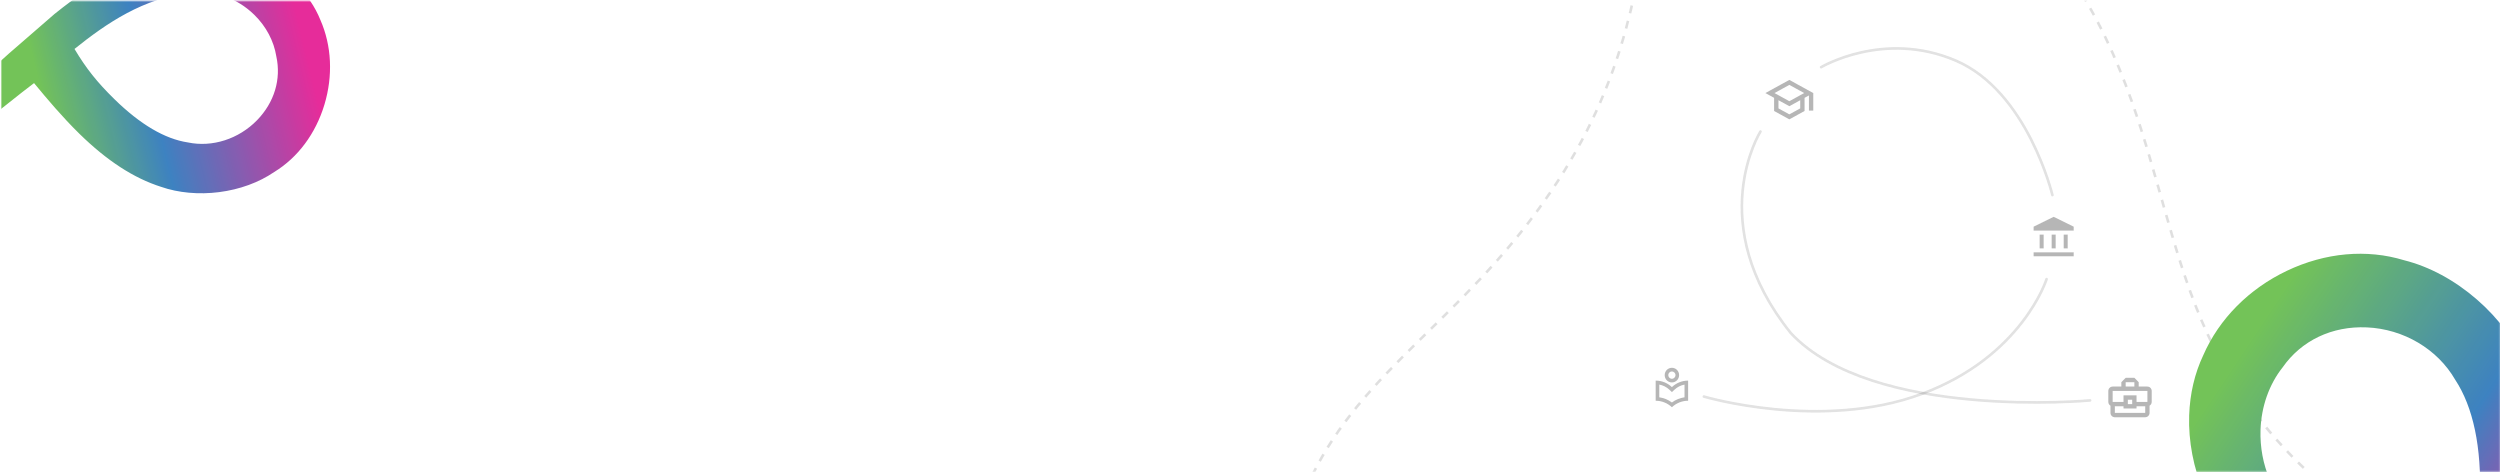 <svg width="1901" height="359" viewBox="0 0 1901 359" fill="none" xmlns="http://www.w3.org/2000/svg">
<g filter="url(#filter0_i_4051_18601)">
<rect x="0.914" y="0.668" width="1899.91" height="358" fill="white"/>
</g>
<mask id="mask0_4051_18601" style="mask-type:luminance" maskUnits="userSpaceOnUse" x="475" y="0" width="1426" height="359">
<rect opacity="0.9" x="475.938" y="0.668" width="1424.97" height="358" fill="white"/>
</mask>
<g mask="url(#mask0_4051_18601)">
<path opacity="0.9" d="M970.916 560.706C970.916 560.706 955.328 464.984 990.372 378.091C1025.42 291.197 1097.02 254.254 1162.62 168.773C1228.23 83.292 1241.42 9.853 1252.1 -54.491C1262.78 -118.834 1350.11 -216.502 1497.49 -100.154C1644.87 16.194 1626.42 163.07 1689.76 275.931C1753.1 388.791 1881.21 469.308 2047.06 428.428" stroke="#B2B2B2" stroke-opacity="0.5" stroke-width="2" stroke-dasharray="6"/>
<g opacity="0.9">
<path fill-rule="evenodd" clip-rule="evenodd" d="M1546.36 175.366V172.366L1561.6 164.865L1576.84 172.366V175.366H1546.36ZM1550.94 188.867V178.366H1553.99V188.867H1550.94ZM1560.08 188.867V178.366H1563.13V188.867H1560.08ZM1569.23 188.867V178.366H1572.27V188.867H1569.23ZM1546.36 194.866V191.866H1576.84V194.866H1546.36Z" fill="#4C4C4C" fill-opacity="0.5"/>
</g>
<path opacity="0.9" fill-rule="evenodd" clip-rule="evenodd" d="M1360.61 60.757L1342.41 70.757L1349.03 74.39V84.39L1360.61 90.757L1372.19 84.39V74.39L1375.5 72.573V84.09H1378.81V70.757L1360.61 60.757ZM1371.89 70.757L1360.61 76.957L1349.33 70.757L1360.61 64.557L1371.89 70.757ZM1360.62 86.957L1368.89 82.407V76.207L1360.62 80.757L1352.34 76.207V82.407L1360.62 86.957Z" fill="#4C4C4C" fill-opacity="0.5"/>
<path opacity="0.9" fill-rule="evenodd" clip-rule="evenodd" d="M1632.87 293.945H1626.27V290.612L1622.97 287.278H1616.37L1613.07 290.612V293.945H1606.46C1604.65 293.945 1603.16 295.445 1603.16 297.278V305.612C1603.16 306.862 1603.82 307.912 1604.81 308.495V313.945C1604.81 315.795 1606.28 317.278 1608.12 317.278H1631.22C1633.05 317.278 1634.52 315.795 1634.52 313.945V308.478C1635.5 307.895 1636.17 306.828 1636.17 305.612V297.278C1636.17 295.445 1634.69 293.945 1632.87 293.945ZM1616.37 290.612H1622.98V293.946H1616.37V290.612ZM1632.88 297.278H1606.47V305.612H1614.72V300.612H1624.62V305.612H1632.88V297.278ZM1621.32 307.278H1618.02V303.944H1621.32V307.278ZM1608.12 313.944H1631.22V308.944H1624.62V310.611H1614.72V308.944H1608.12V313.944Z" fill="#4C4C4C" fill-opacity="0.5"/>
<path opacity="0.9" fill-rule="evenodd" clip-rule="evenodd" d="M1276.8 285.236C1276.8 288.313 1274.34 290.805 1271.31 290.805C1268.28 290.805 1265.83 288.313 1265.83 285.236C1265.83 282.16 1268.28 279.668 1271.31 279.668C1274.34 279.668 1276.8 282.16 1276.8 285.236ZM1274.05 285.236C1274.05 283.705 1272.81 282.452 1271.31 282.452C1269.8 282.452 1268.56 283.705 1268.56 285.236C1268.56 286.768 1269.8 288.021 1271.31 288.021C1272.81 288.021 1274.05 286.768 1274.05 285.236ZM1271.31 294.355C1268.08 291.292 1263.74 289.413 1258.97 289.413V304.726C1263.74 304.726 1268.08 306.606 1271.31 309.668C1274.55 306.62 1278.88 304.726 1283.65 304.726V289.413C1278.88 289.413 1274.55 291.292 1271.31 294.355ZM1271.32 306.048C1274.16 303.932 1277.45 302.596 1280.92 302.123V292.448C1278.04 292.977 1275.37 294.327 1273.18 296.387L1271.32 298.155L1269.45 296.373C1267.27 294.313 1264.6 292.963 1261.72 292.434V302.109C1265.19 302.582 1268.49 303.932 1271.32 306.048Z" fill="#4C4C4C" fill-opacity="0.5"/>
<path opacity="0.9" d="M1295.62 301.542C1295.62 301.542 1384.79 327.942 1461.26 299.554C1537.74 271.166 1556.22 212.234 1556.22 212.234" stroke="#4C4C4C" stroke-opacity="0.2" stroke-width="2" stroke-linecap="round" stroke-linejoin="round"/>
<path opacity="0.9" d="M1560.65 148.355C1560.65 148.355 1541.83 69.446 1487.12 46.064C1432.41 22.683 1384.8 51.089 1384.8 51.089" stroke="#4C4C4C" stroke-opacity="0.2" stroke-width="2" stroke-linecap="round" stroke-linejoin="round"/>
<path opacity="0.9" d="M1338.65 100.037C1338.65 100.037 1294.78 169.857 1361.71 253.25C1423.86 319.832 1589.28 304.479 1589.28 304.479" stroke="#4C4C4C" stroke-opacity="0.2" stroke-width="2" stroke-linecap="round" stroke-linejoin="round"/>
<path fill-rule="evenodd" clip-rule="evenodd" d="M1718.9 326.886C1718.03 353.453 1728.78 378.487 1747.65 393.853C1784.22 428.171 1832.56 440.087 1875.02 447.217C1881.97 423.696 1884.89 405.176 1885.75 378.895C1887.03 340.028 1880.7 309.689 1866.92 288.72C1853.43 265.39 1827.66 250.147 1799.68 248.938C1773.3 247.799 1749.98 258.891 1735.69 279.371C1725.45 292.273 1719.49 309.147 1718.9 326.886ZM2039.56 491.404C2039.29 499.484 2033.96 508.221 2024.29 509.287C2014.04 508.328 1994.26 505.634 1975.14 503.03C1955.99 500.422 1936.2 497.726 1925.93 496.766L1862.01 488.478C1830.59 483.239 1803.84 476.065 1780.23 466.546C1752.08 455.196 1728.18 440.201 1709.18 421.978C1680.41 396.149 1663.35 355.487 1664.65 315.861C1665.2 299.372 1668.82 283.935 1675.43 269.977C1687.51 242.406 1710.09 219.644 1739.01 205.886C1768.07 192.064 1799.67 189.214 1827.99 197.861C1847.33 202.699 1866.52 213.047 1883.48 227.789C1900.04 242.18 1913.37 260.112 1921.03 278.28C1933.88 306.644 1939.46 340.671 1938.09 382.306C1937.24 408.065 1933.95 433.459 1930.93 455.24C1938.83 456.926 1952.44 459.293 1966.85 461.799C1990.16 465.85 2016.57 470.442 2029.1 473.881C2035.91 477.111 2039.82 483.661 2039.56 491.404Z" fill="url(#paint0_linear_4051_18601)"/>
</g>
<mask id="mask1_4051_18601" style="mask-type:luminance" maskUnits="userSpaceOnUse" x="0" y="0" width="270" height="168">
<rect opacity="0.9" x="0.961" y="0.668" width="268.375" height="167.307" fill="white"/>
</mask>
<g mask="url(#mask1_4051_18601)">
<path fill-rule="evenodd" clip-rule="evenodd" d="M193.407 11.3C180.024 -1.802 161.909 -7.984 144.949 -5.238C109.731 -2.082 80.55 17.998 56.65 37.224C65.559 52.116 73.792 62.476 87.03 75.438C106.608 94.607 125.379 105.663 142.822 108.299C161.358 112.207 181.531 105.733 195.469 91.402C208.608 77.893 213.942 60.193 210.102 42.84C208.272 31.249 202.343 20.048 193.407 11.3ZM-44.566 103.853C-48.635 99.868 -50.637 92.872 -46.59 87.213C-41.214 82.207 -30.41 72.956 -19.962 64.009C-9.5 55.051 1.315 45.79 6.697 40.778L41.406 10.672C59.075 -3.576 75.526 -14.414 91.698 -22.46C110.982 -32.054 130.14 -37.655 148.641 -39.106C175.743 -42.148 204.978 -31.896 224.938 -12.353C233.244 -4.221 239.537 5.054 243.643 15.213C252.219 34.759 253.301 57.612 246.69 79.562C240.047 101.614 226.495 119.803 208.531 130.779C196.821 138.778 182.32 144.075 166.595 146.098C151.244 148.074 135.588 146.648 122.511 142.083C101.665 135.44 81.337 122.228 60.364 101.695C47.389 88.99 35.765 75.159 25.888 63.191C21.257 66.594 13.553 72.72 5.396 79.205C-7.794 89.692 -22.742 101.577 -30.487 106.614C-35.403 108.704 -40.665 107.672 -44.566 103.853Z" fill="url(#paint1_linear_4051_18601)"/>
</g>
<defs>
<filter id="filter0_i_4051_18601" x="0.914" y="0.668" width="1909.91" height="368" filterUnits="userSpaceOnUse" color-interpolation-filters="sRGB">
<feFlood flood-opacity="0" result="BackgroundImageFix"/>
<feBlend mode="normal" in="SourceGraphic" in2="BackgroundImageFix" result="shape"/>
<feColorMatrix in="SourceAlpha" type="matrix" values="0 0 0 0 0 0 0 0 0 0 0 0 0 0 0 0 0 0 127 0" result="hardAlpha"/>
<feOffset dx="10" dy="10"/>
<feGaussianBlur stdDeviation="25"/>
<feComposite in2="hardAlpha" operator="arithmetic" k2="-1" k3="1"/>
<feColorMatrix type="matrix" values="0 0 0 0 0 0 0 0 0 0.4 0 0 0 0 0.6 0 0 0 0.05 0"/>
<feBlend mode="normal" in2="shape" result="effect1_innerShadow_4051_18601"/>
</filter>
<linearGradient id="paint0_linear_4051_18601" x1="2006.25" y1="333.16" x2="1767.16" y2="173.861" gradientUnits="userSpaceOnUse">
<stop stop-color="#E3158F"/>
<stop offset="0.397" stop-color="#2874BA"/>
<stop offset="1" stop-color="#64BC46"/>
</linearGradient>
<linearGradient id="paint1_linear_4051_18601" x1="53.469" y1="161.377" x2="250.782" y2="113.275" gradientUnits="userSpaceOnUse">
<stop stop-color="#64BC46"/>
<stop offset="0.397" stop-color="#2874BA"/>
<stop offset="1" stop-color="#E3158F"/>
</linearGradient>
</defs>
</svg>
